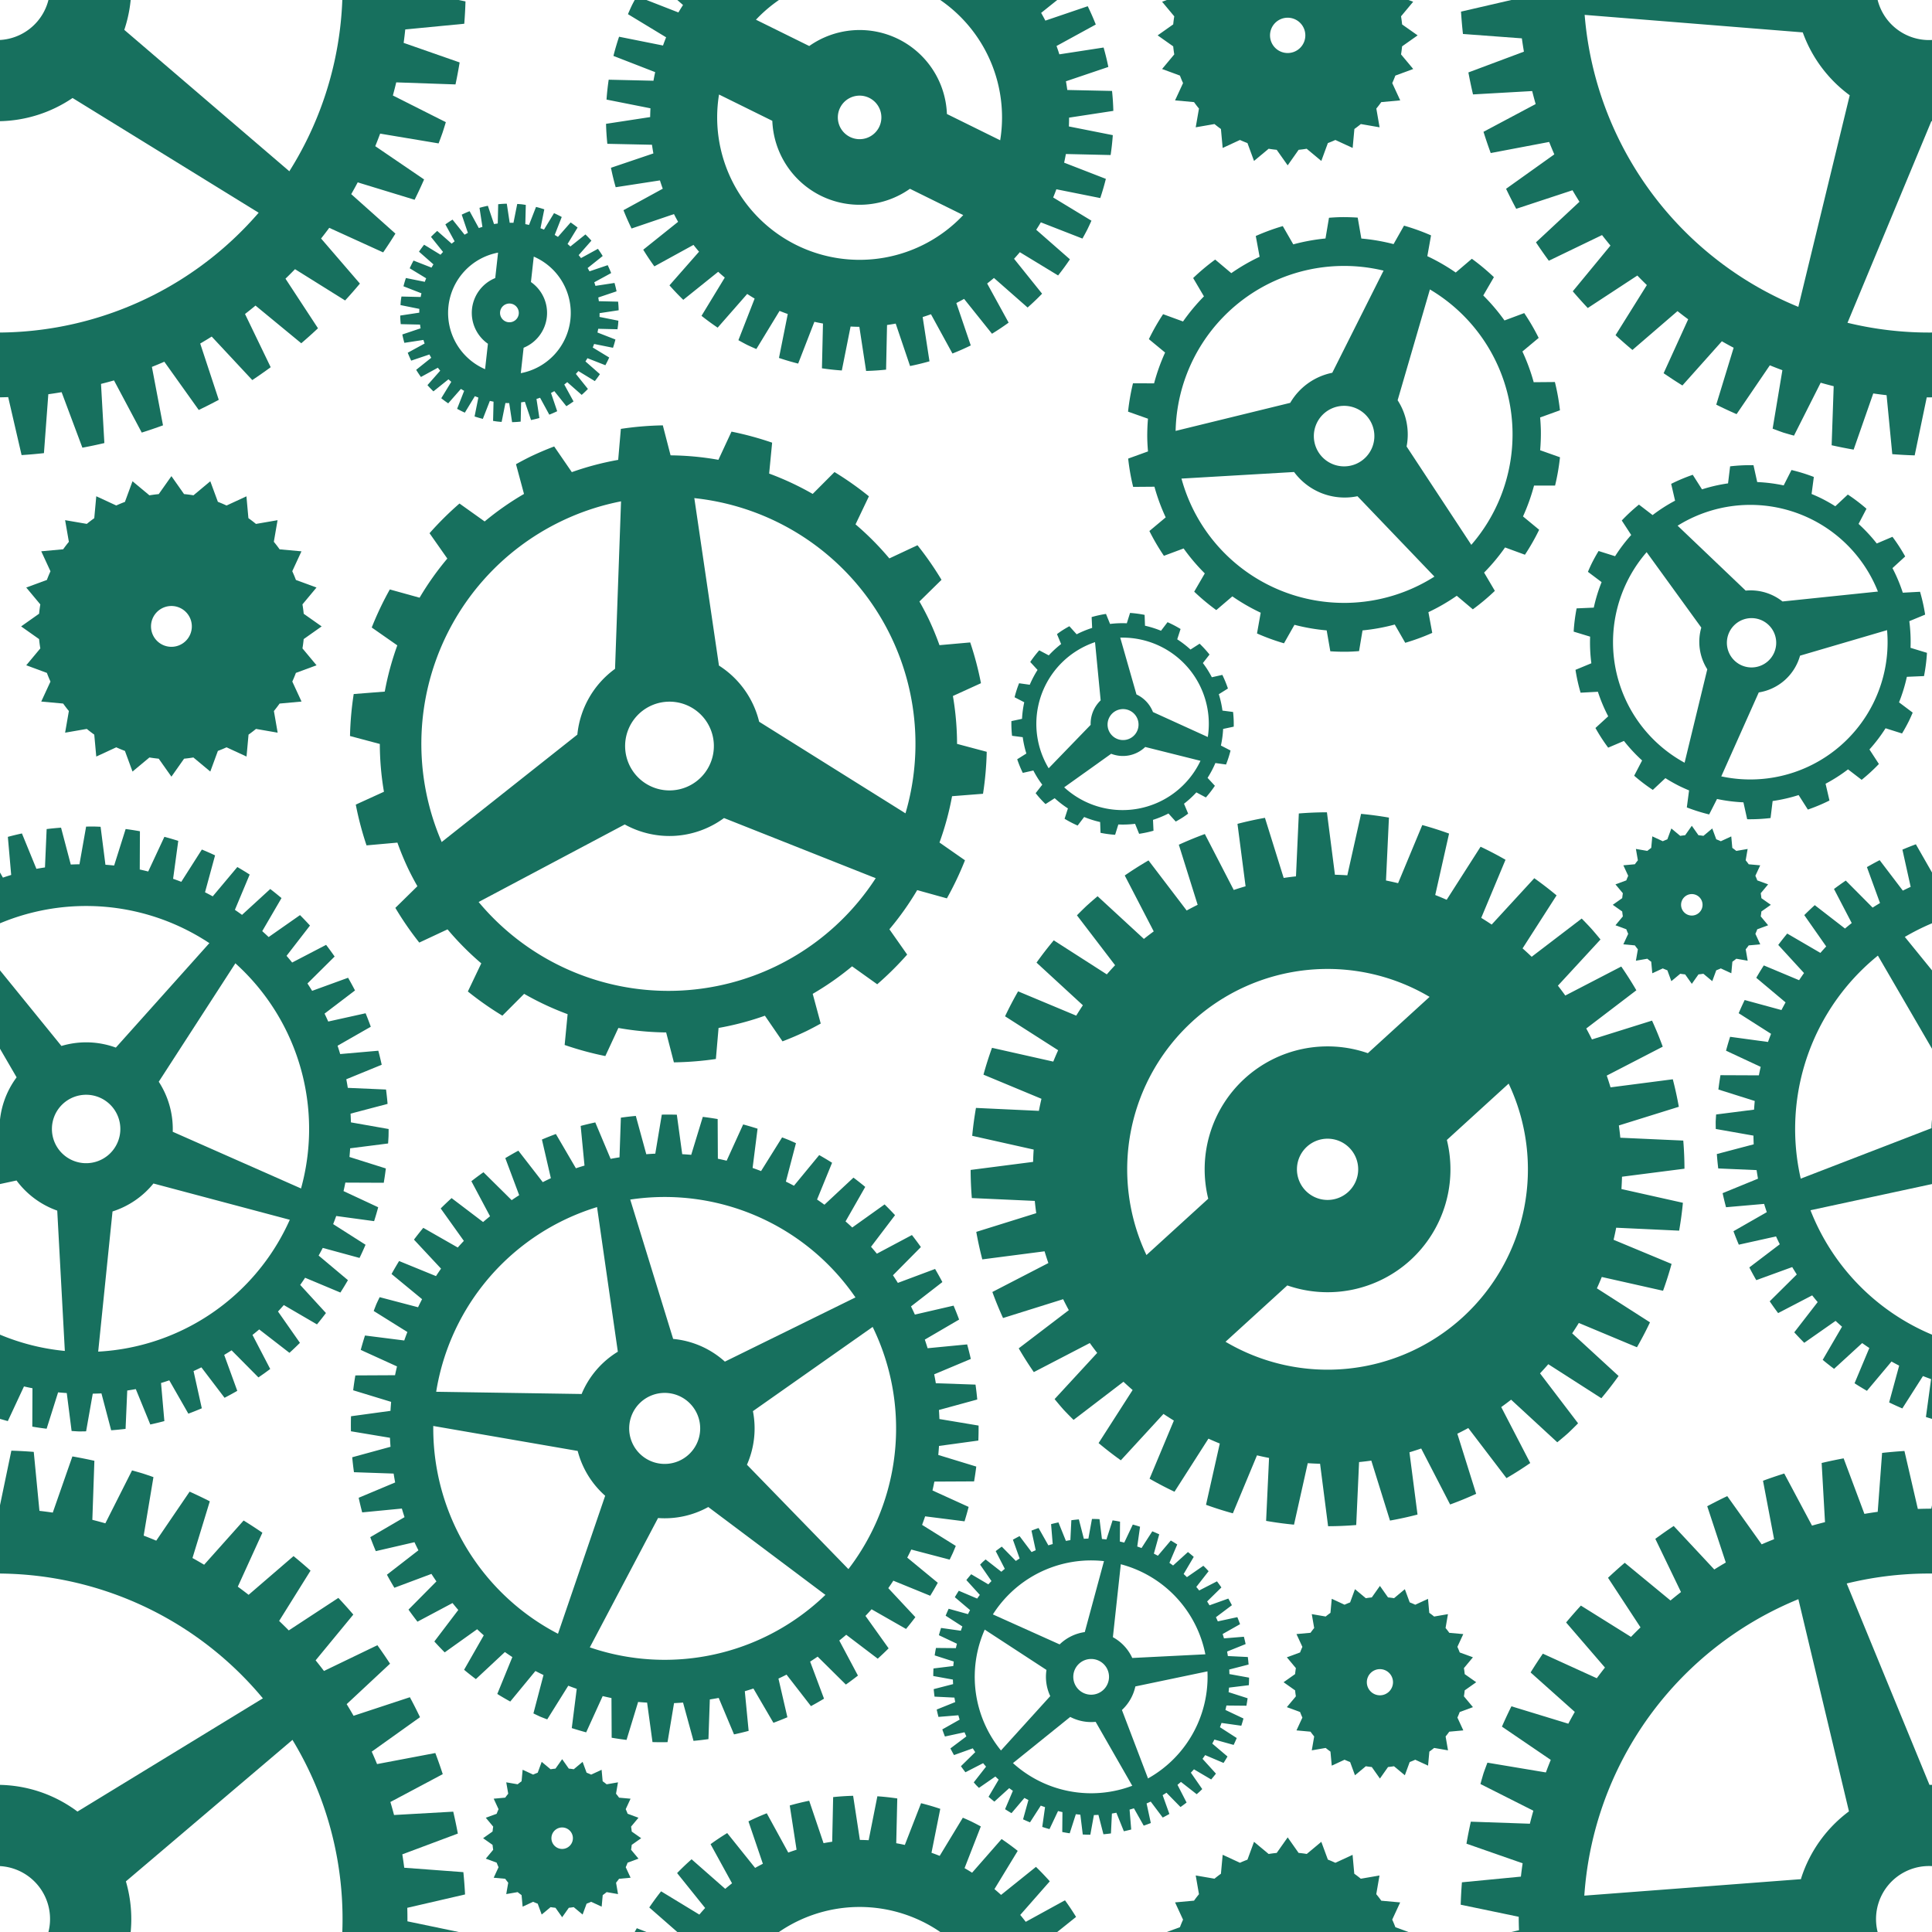 <?xml version="1.0" encoding="UTF-8" standalone="no"?>
<!-- Created with Inkscape (http://www.inkscape.org/) -->

<svg
   width="256"
   height="256"
   viewBox="0 0 67.733 67.733"
   version="1.1"
   id="svg4872"
   inkscape:version="1.2.2 (b0a8486, 2022-12-01)"
   sodipodi:docname="many-gears.svg"
   inkscape:export-filename="many-gears.png"
   inkscape:export-xdpi="192"
   inkscape:export-ydpi="192"
   xmlns:inkscape="http://www.inkscape.org/namespaces/inkscape"
   xmlns:sodipodi="http://sodipodi.sourceforge.net/DTD/sodipodi-0.dtd"
   xmlns:xlink="http://www.w3.org/1999/xlink"
   xmlns="http://www.w3.org/2000/svg"
   xmlns:svg="http://www.w3.org/2000/svg">
  <sodipodi:namedview
     id="namedview4874"
     pagecolor="#008866"
     bordercolor="#000000"
     borderopacity="0.25"
     inkscape:showpageshadow="2"
     inkscape:pageopacity="0"
     inkscape:pagecheckerboard="0"
     inkscape:deskcolor="#d1d1d1"
     inkscape:document-units="mm"
     showgrid="false"
     inkscape:zoom="1.3074301"
     inkscape:cx="106.31544"
     inkscape:cy="151.82457"
     inkscape:window-width="1280"
     inkscape:window-height="747"
     inkscape:window-x="0"
     inkscape:window-y="25"
     inkscape:window-maximized="0"
     inkscape:current-layer="layer1" />
  <defs
     id="defs4869" />
  <g
     inkscape:label="Layer 1"
     inkscape:groupmode="layer"
     id="layer1">
    <g
       id="g5372"
       transform="translate(-49.991,-19.848)"
       style="fill:#17705e;fill-opacity:1">
      <path
         id="path5291"
         style="font-variation-settings:normal;opacity:1;vector-effect:none;fill:#17705e;fill-opacity:1;stroke-width:0.5;stroke-linecap:round;stroke-linejoin:round;stroke-miterlimit:4;stroke-dasharray:none;stroke-dashoffset:0;stroke-opacity:1;-inkscape-stroke:none;stop-color:#000000;stop-opacity:1"
         d="m 20.366,51.592 a 12.517,12.517 0 0 0 -0.352,0.346 l 1.337,1.749 a 10.331,10.331 0 0 0 -0.29,0.321 l -1.86,-1.193 a 12.517,12.517 0 0 0 -0.604,0.781 l 1.625,1.495 a 10.331,10.331 0 0 0 -0.233,0.364 l -2.038,-0.852 a 12.517,12.517 0 0 0 -0.457,0.875 l 1.861,1.19 a 10.331,10.331 0 0 0 -0.171,0.398 l -2.148,-0.483 a 12.517,12.517 0 0 0 -0.299,0.941 l 2.033,0.846 a 10.331,10.331 0 0 0 -0.09,0.423 L 16.474,58.69 a 12.517,12.517 0 0 0 -0.132,0.978 l 2.155,0.482 a 10.331,10.331 0 0 0 -0.02,0.432 l -2.19,0.282 a 12.517,12.517 0 0 0 0.042,0.986 l 2.207,0.1 a 10.331,10.331 0 0 0 0.051,0.43 l -2.102,0.656 a 12.517,12.517 0 0 0 0.211,0.964 l 2.183,-0.283 a 10.331,10.331 0 0 0 0.133,0.412 l -1.963,1.014 a 12.517,12.517 0 0 0 0.374,0.913 l 2.107,-0.66 a 10.331,10.331 0 0 0 0.199,0.384 l -1.756,1.339 a 12.517,12.517 0 0 0 0.529,0.833 L 20.465,66.933 a 10.331,10.331 0 0 0 0.259,0.346 l -1.493,1.619 a 12.517,12.517 0 0 0 0.319,0.377 12.517,12.517 0 0 0 0.346,0.352 l 1.749,-1.337 a 10.331,10.331 0 0 0 0.321,0.29 l -1.193,1.86 a 12.517,12.517 0 0 0 0.78,0.604 l 1.495,-1.626 a 10.331,10.331 0 0 0 0.364,0.233 l -0.852,2.038 a 12.517,12.517 0 0 0 0.874,0.457 l 1.19,-1.861 a 10.331,10.331 0 0 0 0.398,0.171 l -0.483,2.148 a 12.517,12.517 0 0 0 0.941,0.299 l 0.846,-2.033 a 10.331,10.331 0 0 0 0.423,0.091 l -0.103,2.207 a 12.517,12.517 0 0 0 0.978,0.132 l 0.482,-2.155 a 10.331,10.331 0 0 0 0.432,0.02 l 0.281,2.19 a 12.517,12.517 0 0 0 0.986,-0.042 l 0.1,-2.207 a 10.331,10.331 0 0 0 0.429,-0.051 l 0.655,2.102 a 12.517,12.517 0 0 0 0.965,-0.211 l -0.283,-2.183 a 10.331,10.331 0 0 0 0.412,-0.133 l 1.014,1.963 a 12.517,12.517 0 0 0 0.913,-0.374 l -0.66,-2.107 a 10.331,10.331 0 0 0 0.384,-0.199 l 1.339,1.756 a 12.517,12.517 0 0 0 0.833,-0.529 l -1.017,-1.962 a 10.331,10.331 0 0 0 0.346,-0.259 l 1.619,1.493 a 12.517,12.517 0 0 0 0.377,-0.319 12.517,12.517 0 0 0 0.352,-0.346 L 36.249,67.996 a 10.331,10.331 0 0 0 0.29,-0.321 l 1.86,1.193 a 12.517,12.517 0 0 0 0.604,-0.78 L 37.376,66.593 a 10.331,10.331 0 0 0 0.233,-0.364 l 2.038,0.852 a 12.517,12.517 0 0 0 0.457,-0.874 L 38.243,65.015 a 10.331,10.331 0 0 0 0.171,-0.398 l 2.148,0.483 a 12.517,12.517 0 0 0 0.299,-0.941 L 38.828,63.313 a 10.331,10.331 0 0 0 0.091,-0.423 l 2.207,0.103 A 12.517,12.517 0 0 0 41.258,62.016 l -2.155,-0.482 a 10.331,10.331 0 0 0 0.02,-0.432 l 2.19,-0.281 a 12.517,12.517 0 0 0 -0.042,-0.986 l -2.207,-0.1 a 10.331,10.331 0 0 0 -0.051,-0.43 l 2.102,-0.655 a 12.517,12.517 0 0 0 -0.211,-0.964 l -2.183,0.283 a 10.331,10.331 0 0 0 -0.133,-0.412 l 1.963,-1.014 A 12.517,12.517 0 0 0 40.176,55.629 l -2.107,0.66 a 10.331,10.331 0 0 0 -0.199,-0.384 l 1.756,-1.339 a 12.517,12.517 0 0 0 -0.529,-0.833 l -1.962,1.017 a 10.331,10.331 0 0 0 -0.259,-0.346 l 1.493,-1.619 a 12.517,12.517 0 0 0 -0.319,-0.377 12.517,12.517 0 0 0 -0.34,-0.357 l -1.754,1.34 a 10.331,10.331 0 0 0 -0.319,-0.294 l 1.192,-1.858 a 12.517,12.517 0 0 0 -0.781,-0.602 l -1.494,1.625 A 10.331,10.331 0 0 0 34.188,52.027 l 0.851,-2.037 a 12.517,12.517 0 0 0 -0.874,-0.457 l -1.189,1.86 a 10.331,10.331 0 0 0 -0.401,-0.167 l 0.485,-2.154 a 12.517,12.517 0 0 0 -0.939,-0.299 l -0.848,2.038 a 10.331,10.331 0 0 0 -0.424,-0.094 L 30.952,48.512 a 12.517,12.517 0 0 0 -0.977,-0.131 l -0.482,2.154 a 10.331,10.331 0 0 0 -0.434,-0.02 l -0.281,-2.189 a 12.517,12.517 0 0 0 -0.985,0.041 l -0.1,2.205 a 10.331,10.331 0 0 0 -0.431,0.055 l -0.657,-2.107 a 12.517,12.517 0 0 0 -0.963,0.211 l 0.284,2.189 a 10.331,10.331 0 0 0 -0.415,0.129 l -1.013,-1.961 a 12.517,12.517 0 0 0 -0.912,0.375 l 0.66,2.106 a 10.331,10.331 0 0 0 -0.385,0.2 l -1.338,-1.756 a 12.517,12.517 0 0 0 -0.833,0.528 l 1.016,1.96 a 10.331,10.331 0 0 0 -0.345,0.264 l -1.623,-1.496 a 12.517,12.517 0 0 0 -0.372,0.324 z m 3.701,4.059 a 7.025,7.025 0 0 1 8.31,-0.854 l -2.164,1.974 a 4.31,4.31 0 0 0 -4.317,0.887 4.31,4.31 0 0 0 -1.279,4.215 l -2.166,1.975 a 7.025,7.025 0 0 1 1.616,-8.196 z m 4.01,4.398 a 1.074,1.074 0 0 1 1.517,0.07 1.074,1.074 0 0 1 -0.07,1.517 1.074,1.074 0 0 1 -1.517,-0.07 1.074,1.074 0 0 1 0.07,-1.517 z m -2.854,6.839 2.166,-1.975 a 4.31,4.31 0 0 0 4.315,-0.885 4.31,4.31 0 0 0 1.279,-4.215 l 2.166,-1.975 a 7.025,7.025 0 0 1 -1.616,8.196 7.025,7.025 0 0 1 -8.31,0.854 z" />
      <path
         id="path5353"
         style="fill:#17705e;stroke-width:0.5;stroke-linecap:round;stroke-linejoin:round;-inkscape-stroke:none;stop-color:#000000;fill-opacity:1"
         d="M 27.402,16.531 27.017,17.076 a 4.032,4.032 0 0 0 -0.282,0.037 l -0.513,-0.427 -0.23,0.626 a 4.032,4.032 0 0 0 -0.263,0.109 l -0.606,-0.28 -0.061,0.665 a 4.032,4.032 0 0 0 -0.226,0.173 l -0.658,-0.113 0.114,0.657 a 4.032,4.032 0 0 0 -0.173,0.226 l -0.665,0.061 0.28,0.606 a 4.032,4.032 0 0 0 -0.109,0.263 l -0.626,0.23 0.427,0.512 a 4.032,4.032 0 0 0 -0.037,0.282 l -0.545,0.385 0.545,0.385 a 4.032,4.032 0 0 0 0.037,0.282 l -0.427,0.512 0.626,0.231 a 4.032,4.032 0 0 0 0.109,0.263 l -0.28,0.606 0.665,0.061 a 4.032,4.032 0 0 0 0.173,0.226 l -0.114,0.657 0.658,-0.114 a 4.032,4.032 0 0 0 0.226,0.173 l 0.061,0.665 0.606,-0.28 a 4.032,4.032 0 0 0 0.263,0.109 l 0.23,0.626 0.513,-0.427 a 4.032,4.032 0 0 0 0.282,0.037 l 0.385,0.545 0.384,-0.545 a 4.032,4.032 0 0 0 0.282,-0.037 l 0.513,0.427 0.23,-0.626 a 4.032,4.032 0 0 0 0.263,-0.109 l 0.606,0.28 0.061,-0.665 a 4.032,4.032 0 0 0 0.226,-0.173 l 0.657,0.114 -0.114,-0.657 a 4.032,4.032 0 0 0 0.173,-0.226 l 0.665,-0.061 -0.28,-0.606 a 4.032,4.032 0 0 0 0.109,-0.263 l 0.626,-0.231 -0.427,-0.512 a 4.032,4.032 0 0 0 0.037,-0.282 l 0.545,-0.385 -0.544,-0.383 a 4.032,4.032 0 0 0 -0.038,-0.285 l 0.426,-0.511 -0.624,-0.229 a 4.032,4.032 0 0 0 -0.111,-0.266 l 0.279,-0.603 -0.662,-0.06 a 4.032,4.032 0 0 0 -0.176,-0.229 l 0.113,-0.655 -0.655,0.113 a 4.032,4.032 0 0 0 -0.229,-0.175 l -0.06,-0.662 -0.603,0.279 A 4.032,4.032 0 0 0 28.811,17.31 L 28.581,16.686 28.071,17.112 a 4.032,4.032 0 0 0 -0.286,-0.037 z m 0,3.938 a 0.619,0.619 0 0 1 0.619,0.619 0.619,0.619 0 0 1 -0.619,0.619 0.619,0.619 0 0 1 -0.619,-0.619 0.619,0.619 0 0 1 0.619,-0.619 z" />
      <g
         id="g5343"
         transform="matrix(0.66,0.216,-0.216,0.66,72.478,-115.975)"
         style="stroke-width:1.439;fill:#17705e;fill-opacity:1">
        <path
           id="path5339"
           style="fill:#17705e;stroke-width:0.72;stroke-linecap:round;stroke-linejoin:round;-inkscape-stroke:none;stop-color:#000000;fill-opacity:1"
           inkscape:transform-center-y="-2.3620867e-06"
           d="m 11.833,163.824 a 23.666,23.666 0 0 0 -0.567,0.021 l -0.45,2.958 a 20.725,20.725 0 0 0 -0.679,0.037 l -0.829,-2.865 a 23.666,23.666 0 0 0 -1.124,0.136 l -0.059,3.003 a 20.725,20.725 0 0 0 -0.667,0.126 l -1.199,-2.74 a 23.666,23.666 0 0 0 -1.094,0.293 l 0.332,2.973 a 20.725,20.725 0 0 0 -0.641,0.224 l -1.553,-2.571 a 23.666,23.666 0 0 0 -1.042,0.444 l 0.715,2.895 a 20.725,20.725 0 0 0 -0.606,0.308 l -1.869,-2.338 a 23.666,23.666 0 0 0 -0.982,0.567 l 1.09,2.786 a 20.725,20.725 0 0 0 -0.569,0.371 L -2.11,168.388 a 23.666,23.666 0 0 0 -0.906,0.68 l 1.45,2.63 a 20.725,20.725 0 0 0 -0.515,0.443 l -2.409,-1.774 a 23.666,23.666 0 0 0 -0.801,0.8 l 1.774,2.409 a 20.725,20.725 0 0 0 -0.443,0.515 l -2.63,-1.45 a 23.666,23.666 0 0 0 -0.68,0.906 l 2.067,2.15 a 20.725,20.725 0 0 0 -0.371,0.569 l -2.787,-1.09 a 23.666,23.666 0 0 0 -0.567,0.982 l 2.338,1.869 a 20.725,20.725 0 0 0 -0.308,0.606 l -2.895,-0.715 a 23.666,23.666 0 0 0 -0.444,1.042 l 2.571,1.553 a 20.725,20.725 0 0 0 -0.224,0.641 l -2.973,-0.332 a 23.666,23.666 0 0 0 -0.293,1.094 l 2.74,1.199 a 20.725,20.725 0 0 0 -0.126,0.667 l -3.003,0.059 a 23.666,23.666 0 0 0 -0.136,1.124 l 2.865,0.829 a 20.725,20.725 0 0 0 -0.037,0.679 l -2.958,0.449 a 23.666,23.666 0 0 0 -0.021,0.567 23.666,23.666 0 0 0 0.021,0.567 l 2.958,0.45 a 20.725,20.725 0 0 0 0.037,0.679 l -2.865,0.829 a 23.666,23.666 0 0 0 0.136,1.124 l 3.003,0.059 a 20.725,20.725 0 0 0 0.126,0.667 l -2.74,1.199 a 23.666,23.666 0 0 0 0.293,1.094 l 2.973,-0.332 a 20.725,20.725 0 0 0 0.224,0.641 l -2.571,1.553 a 23.666,23.666 0 0 0 0.444,1.042 l 2.895,-0.715 a 20.725,20.725 0 0 0 0.308,0.606 l -2.338,1.869 a 23.666,23.666 0 0 0 0.567,0.982 l 2.786,-1.09 a 20.725,20.725 0 0 0 0.371,0.569 l -2.067,2.15 a 23.666,23.666 0 0 0 0.68,0.906 l 2.63,-1.45 a 20.725,20.725 0 0 0 0.442,0.515 l -1.774,2.409 a 23.666,23.666 0 0 0 0.801,0.801 l 2.409,-1.774 a 20.725,20.725 0 0 0 0.515,0.443 l -1.45,2.63 a 23.666,23.666 0 0 0 0.906,0.681 l 2.15,-2.067 a 20.725,20.725 0 0 0 0.569,0.371 l -1.09,2.786 a 23.666,23.666 0 0 0 0.982,0.567 l 1.868,-2.337 a 20.725,20.725 0 0 0 0.606,0.308 l -0.715,2.895 a 23.666,23.666 0 0 0 1.042,0.445 l 1.553,-2.571 a 20.725,20.725 0 0 0 0.641,0.224 l -0.332,2.973 a 23.666,23.666 0 0 0 1.094,0.293 l 1.199,-2.74 a 20.725,20.725 0 0 0 0.667,0.126 l 0.059,3.003 a 23.666,23.666 0 0 0 1.124,0.136 l 0.829,-2.865 a 20.725,20.725 0 0 0 0.679,0.037 l 0.45,2.958 a 23.666,23.666 0 0 0 0.567,0.021 23.666,23.666 0 0 0 0.567,-0.021 l 0.45,-2.958 a 20.725,20.725 0 0 0 0.679,-0.037 l 0.829,2.865 a 23.666,23.666 0 0 0 1.124,-0.136 l 0.059,-3.003 a 20.725,20.725 0 0 0 0.667,-0.126 l 1.199,2.74 a 23.666,23.666 0 0 0 1.094,-0.293 l -0.332,-2.972 a 20.725,20.725 0 0 0 0.641,-0.224 l 1.553,2.571 a 23.666,23.666 0 0 0 1.042,-0.445 l -0.715,-2.895 a 20.725,20.725 0 0 0 0.606,-0.307 l 1.868,2.337 a 23.666,23.666 0 0 0 0.982,-0.567 l -1.09,-2.786 a 20.725,20.725 0 0 0 0.569,-0.371 l 2.15,2.067 a 23.666,23.666 0 0 0 0.906,-0.681 l -1.45,-2.63 a 20.725,20.725 0 0 0 0.515,-0.443 l 2.409,1.774 a 23.666,23.666 0 0 0 0.801,-0.801 l -1.774,-2.409 a 20.725,20.725 0 0 0 0.442,-0.515 l 2.63,1.45 a 23.666,23.666 0 0 0 0.681,-0.906 l -2.067,-2.15 a 20.725,20.725 0 0 0 0.371,-0.569 l 2.787,1.09 a 23.666,23.666 0 0 0 0.567,-0.982 l -2.338,-1.869 a 20.725,20.725 0 0 0 0.308,-0.606 l 2.895,0.715 a 23.666,23.666 0 0 0 0.445,-1.042 l -2.571,-1.553 a 20.725,20.725 0 0 0 0.224,-0.641 l 2.973,0.332 a 23.666,23.666 0 0 0 0.293,-1.094 l -2.74,-1.199 a 20.725,20.725 0 0 0 0.126,-0.667 l 3.003,-0.059 a 23.666,23.666 0 0 0 0.136,-1.124 l -2.865,-0.829 a 20.725,20.725 0 0 0 0.037,-0.679 l 2.958,-0.449 a 23.666,23.666 0 0 0 0.021,-0.567 23.666,23.666 0 0 0 -0.007,-0.565 l -2.96,-0.449 a 20.725,20.725 0 0 0 -0.045,-0.682 l 2.876,-0.832 a 23.666,23.666 0 0 0 -0.147,-1.12 l -2.993,-0.059 a 20.725,20.725 0 0 0 -0.134,-0.67 l 2.742,-1.2 a 23.666,23.666 0 0 0 -0.292,-1.091 l -2.975,0.332 a 20.725,20.725 0 0 0 -0.22,-0.646 l 2.562,-1.548 a 23.666,23.666 0 0 0 -0.431,-1.044 l -2.906,0.717 a 20.725,20.725 0 0 0 -0.303,-0.612 l 2.338,-1.869 a 23.666,23.666 0 0 0 -0.565,-0.979 l -2.787,1.09 a 20.725,20.725 0 0 0 -0.38,-0.567 l 2.075,-2.158 a 23.666,23.666 0 0 0 -0.688,-0.897 l -2.622,1.445 a 20.725,20.725 0 0 0 -0.451,-0.513 l 1.775,-2.411 a 23.666,23.666 0 0 0 -0.799,-0.799 l -2.411,1.775 a 20.725,20.725 0 0 0 -0.513,-0.45 l 1.445,-2.622 a 23.666,23.666 0 0 0 -0.897,-0.688 l -2.159,2.075 a 20.725,20.725 0 0 0 -0.567,-0.38 l 1.09,-2.787 a 23.666,23.666 0 0 0 -0.979,-0.565 l -1.869,2.338 a 20.725,20.725 0 0 0 -0.611,-0.303 l 0.717,-2.906 a 23.666,23.666 0 0 0 -1.044,-0.431 l -1.548,2.563 a 20.725,20.725 0 0 0 -0.646,-0.221 l 0.332,-2.975 a 23.666,23.666 0 0 0 -1.092,-0.291 l -1.2,2.742 A 20.725,20.725 0 0 0 15.541,167.1 l -0.059,-2.993 a 23.666,23.666 0 0 0 -1.12,-0.147 l -0.832,2.876 a 20.725,20.725 0 0 0 -0.682,-0.045 l -0.45,-2.96 a 23.666,23.666 0 0 0 -0.565,-0.007 z m 0,6.224 A 17.443,17.443 0 0 1 29.276,187.491 17.443,17.443 0 0 1 11.833,204.933 17.443,17.443 0 0 1 -5.61,187.491 17.443,17.443 0 0 1 11.833,170.048 Z"
           transform="translate(17.881,7.889)" />
        <path
           id="path5341"
           style="font-variation-settings:normal;opacity:1;vector-effect:none;fill:#17705e;fill-opacity:1;stroke-width:0.72;stroke-linecap:round;stroke-linejoin:round;stroke-miterlimit:4;stroke-dasharray:none;stroke-dashoffset:0;stroke-opacity:1;-inkscape-stroke:none;stop-color:#000000;stop-opacity:1"
           d="m 39.42,180.127 -7.535,8.833 a 6.777,6.777 0 0 0 -2.171,-0.358 6.777,6.777 0 0 0 -2.087,0.332 l -7.505,-8.798 a 18.032,18.032 0 0 0 -1.996,1.466 l 6.055,9.869 a 6.777,6.777 0 0 0 -1.244,3.909 6.777,6.777 0 0 0 0.004,0.098 l -10.619,4.392 a 18.032,18.032 0 0 0 0.791,2.377 l 11.254,-2.709 a 6.777,6.777 0 0 0 3.241,2.28 l 0.901,11.525 a 18.032,18.032 0 0 0 1.26,0.047 18.032,18.032 0 0 0 1.26,-0.047 l 0.903,-11.563 a 6.777,6.777 0 0 0 3.148,-2.263 l 11.342,2.73 a 18.032,18.032 0 0 0 0.792,-2.377 L 36.49,195.435 a 6.777,6.777 0 0 0 0.002,-0.055 6.777,6.777 0 0 0 -1.187,-3.831 l 6.109,-9.957 a 18.032,18.032 0 0 0 -1.994,-1.466 z m -9.706,12.576 a 2.676,2.676 0 0 1 2.676,2.677 2.676,2.676 0 0 1 -2.676,2.676 2.676,2.676 0 0 1 -2.676,-2.676 2.676,2.676 0 0 1 2.676,-2.677 z" />
      </g>
      <g
         id="g5349"
         transform="matrix(0.456,-0.219,0.219,0.456,-70.185,-20.539)"
         style="stroke-width:1.978;fill:#17705e;fill-opacity:1">
        <path
           id="path5345"
           style="fill:#17705e;stroke-width:0.989;stroke-linecap:round;stroke-linejoin:round;-inkscape-stroke:none;stop-color:#000000;fill-opacity:1"
           d="m 78.324,161.29 a 22.083,22.083 0 0 0 -1.128,0.042 l -0.392,2.098 a 20.003,20.003 0 0 0 -3.284,0.538 l -1.034,-1.876 a 22.083,22.083 0 0 0 -2.762,0.957 l 0.351,2.117 a 20.003,20.003 0 0 0 -2.907,1.613 l -1.612,-1.409 a 22.083,22.083 0 0 0 -2.272,1.835 l 1.062,1.883 a 20.003,20.003 0 0 0 -2.171,2.512 l -2.013,-0.779 a 22.083,22.083 0 0 0 -1.491,2.511 l 1.624,1.391 a 20.003,20.003 0 0 0 -1.176,3.11 l -2.145,-0.043 a 22.083,22.083 0 0 0 -0.552,2.87 l 2.011,0.754 a 20.003,20.003 0 0 0 -0.109,1.962 20.003,20.003 0 0 0 0.051,1.362 l -2.028,0.692 a 22.083,22.083 0 0 0 0.453,2.885 l 2.163,0.022 a 20.003,20.003 0 0 0 1.088,3.136 l -1.682,1.355 a 22.083,22.083 0 0 0 1.43,2.547 l 2.015,-0.711 a 20.003,20.003 0 0 0 2.106,2.575 l -1.11,1.835 a 22.083,22.083 0 0 0 2.21,1.913 l 1.658,-1.364 a 20.003,20.003 0 0 0 2.85,1.713 l -0.414,2.101 a 22.083,22.083 0 0 0 2.724,1.05 l 1.099,-1.859 a 20.003,20.003 0 0 0 3.262,0.626 l 0.331,2.13 a 22.083,22.083 0 0 0 1.793,0.077 22.083,22.083 0 0 0 1.128,-0.042 l 0.391,-2.097 a 20.003,20.003 0 0 0 3.285,-0.537 l 1.032,1.875 a 22.083,22.083 0 0 0 2.762,-0.957 l -0.351,-2.113 a 20.003,20.003 0 0 0 2.911,-1.613 l 1.608,1.406 a 22.083,22.083 0 0 0 2.272,-1.835 l -1.059,-1.876 a 20.003,20.003 0 0 0 2.176,-2.516 l 2.006,0.777 a 22.083,22.083 0 0 0 1.491,-2.511 l -1.616,-1.384 a 20.003,20.003 0 0 0 1.178,-3.117 l 2.136,0.043 a 22.083,22.083 0 0 0 0.552,-2.87 l -2.002,-0.751 a 20.003,20.003 0 0 0 0.109,-1.965 20.003,20.003 0 0 0 -0.051,-1.365 l 2.029,-0.692 a 22.083,22.083 0 0 0 -0.463,-2.881 l -2.153,-0.021 a 20.003,20.003 0 0 0 -1.091,-3.142 l 1.678,-1.351 a 22.083,22.083 0 0 0 -1.422,-2.548 l -2.019,0.712 a 20.003,20.003 0 0 0 -2.11,-2.578 l 1.114,-1.841 a 22.083,22.083 0 0 0 -2.207,-1.909 l -1.664,1.368 a 20.003,20.003 0 0 0 -2.854,-1.714 l 0.415,-2.106 a 22.083,22.083 0 0 0 -2.727,-1.039 l -1.097,1.856 a 20.003,20.003 0 0 0 -3.264,-0.625 l -0.332,-2.133 A 22.083,22.083 0 0 0 78.324,161.29 Z m 0.005,4.961 a 17.123,17.123 0 0 1 17.122,17.122 17.123,17.123 0 0 1 -17.122,17.122 17.123,17.123 0 0 1 -17.123,-17.122 17.123,17.123 0 0 1 17.123,-17.122 z" />
        <path
           id="path5347"
           style="font-variation-settings:normal;opacity:1;vector-effect:none;fill:#17705e;fill-opacity:1;stroke-width:0.989;stroke-linecap:round;stroke-linejoin:round;stroke-miterlimit:4;stroke-dasharray:none;stroke-dashoffset:0;stroke-opacity:1;-inkscape-stroke:none;stop-color:#000000;stop-opacity:1"
           inkscape:transform-center-x="2.4705436"
           inkscape:transform-center-y="-1.454508"
           d="m 85.574,165.949 a 18.567,18.567 0 0 0 -2.106,-0.714 l -6.224,11.853 a 6.406,6.406 0 0 0 -4.328,2.978 l -13.004,2.934 a 18.567,18.567 0 0 0 0.561,4.611 l 12.708,-0.51 a 6.406,6.406 0 0 0 2.762,2.203 6.406,6.406 0 0 0 3.632,0.374 l 8.554,9.265 a 18.567,18.567 0 0 0 3.675,-2.925 l -7.144,-11.302 a 6.406,6.406 0 0 0 -0.826,-4.715 l 4.02,-12.919 a 18.567,18.567 0 0 0 -2.281,-1.135 z m -6.068,14.754 a 3.075,3.075 0 0 1 1.665,4.018 3.075,3.075 0 0 1 -4.018,1.665 3.075,3.075 0 0 1 -1.665,-4.018 3.075,3.075 0 0 1 4.018,-1.665 z" />
      </g>
      <use
         x="0"
         y="0"
         xlink:href="#path5291"
         id="use7323"
         transform="matrix(0.259,0.662,-0.662,0.259,45.213,-10.86)"
         style="stroke-width:1.408" />
      <use
         x="0"
         y="0"
         xlink:href="#g5349"
         id="use7325"
         transform="matrix(0.62,0.284,-0.284,0.62,38.893,4.988)"
         style="stroke-width:1.465" />
      <use
         x="0"
         y="0"
         xlink:href="#g5349"
         id="use7327"
         transform="matrix(0.346,-0.046,0.046,0.346,17.532,29.597)"
         style="stroke-width:2.866" />
      <use
         x="0"
         y="0"
         xlink:href="#g5349"
         id="use7329"
         transform="matrix(0.438,-0.342,0.342,0.438,25.422,24.193)"
         style="stroke-width:1.801" />
      <use
         x="0"
         y="0"
         xlink:href="#path5353"
         id="use7331"
         transform="matrix(0.741,0,0,0.741,10.331,-4.535)"
         style="stroke-width:1.35" />
      <use
         x="0"
         y="0"
         xlink:href="#path5353"
         id="use7333"
         transform="matrix(1.156,0,0,1.156,24.324,17.431)"
         style="stroke-width:0.865" />
      <use
         x="0"
         y="0"
         xlink:href="#g5343"
         id="use7335"
         transform="matrix(0.667,0.061,-0.061,0.667,-26.531,-13.786)"
         style="stroke-width:1.494" />
      <use
         x="0"
         y="0"
         xlink:href="#g5343"
         id="use7337"
         transform="matrix(0.618,-0.186,0.186,0.618,18.573,56.722)"
         style="stroke-width:1.549" />
      <use
         x="0"
         y="0"
         xlink:href="#path5353"
         id="use7339"
         transform="matrix(0.608,0,0,0.608,24.91,38.748)"
         style="stroke-width:1.646" />
      <use
         x="0"
         y="0"
         xlink:href="#g5343"
         id="use7341"
         transform="matrix(0.296,0.161,-0.161,0.296,8.868,-2.87)"
         style="stroke-width:2.968" />
      <use
         x="0"
         y="0"
         xlink:href="#path5291"
         id="use7343"
         transform="matrix(-0.23,0.202,-0.202,-0.23,86.765,38.994)"
         style="stroke-width:3.269" />
      <use
         x="0"
         y="0"
         xlink:href="#path5353"
         id="use7345"
         transform="matrix(0.608,0,0,0.608,53.039,3.738)"
         style="stroke-width:1.646" />
    </g>
    <use
       x="0"
       y="0"
       xlink:href="#g5372"
       id="use5374"
       transform="translate(67.733)" />
    <use
       x="0"
       y="0"
       xlink:href="#g5372"
       id="use5376"
       transform="translate(-3.0161497e-7,67.733)" />
    <use
       x="0"
       y="0"
       xlink:href="#g5372"
       id="use5378"
       transform="translate(67.733,67.733)" />
  </g>
</svg>
